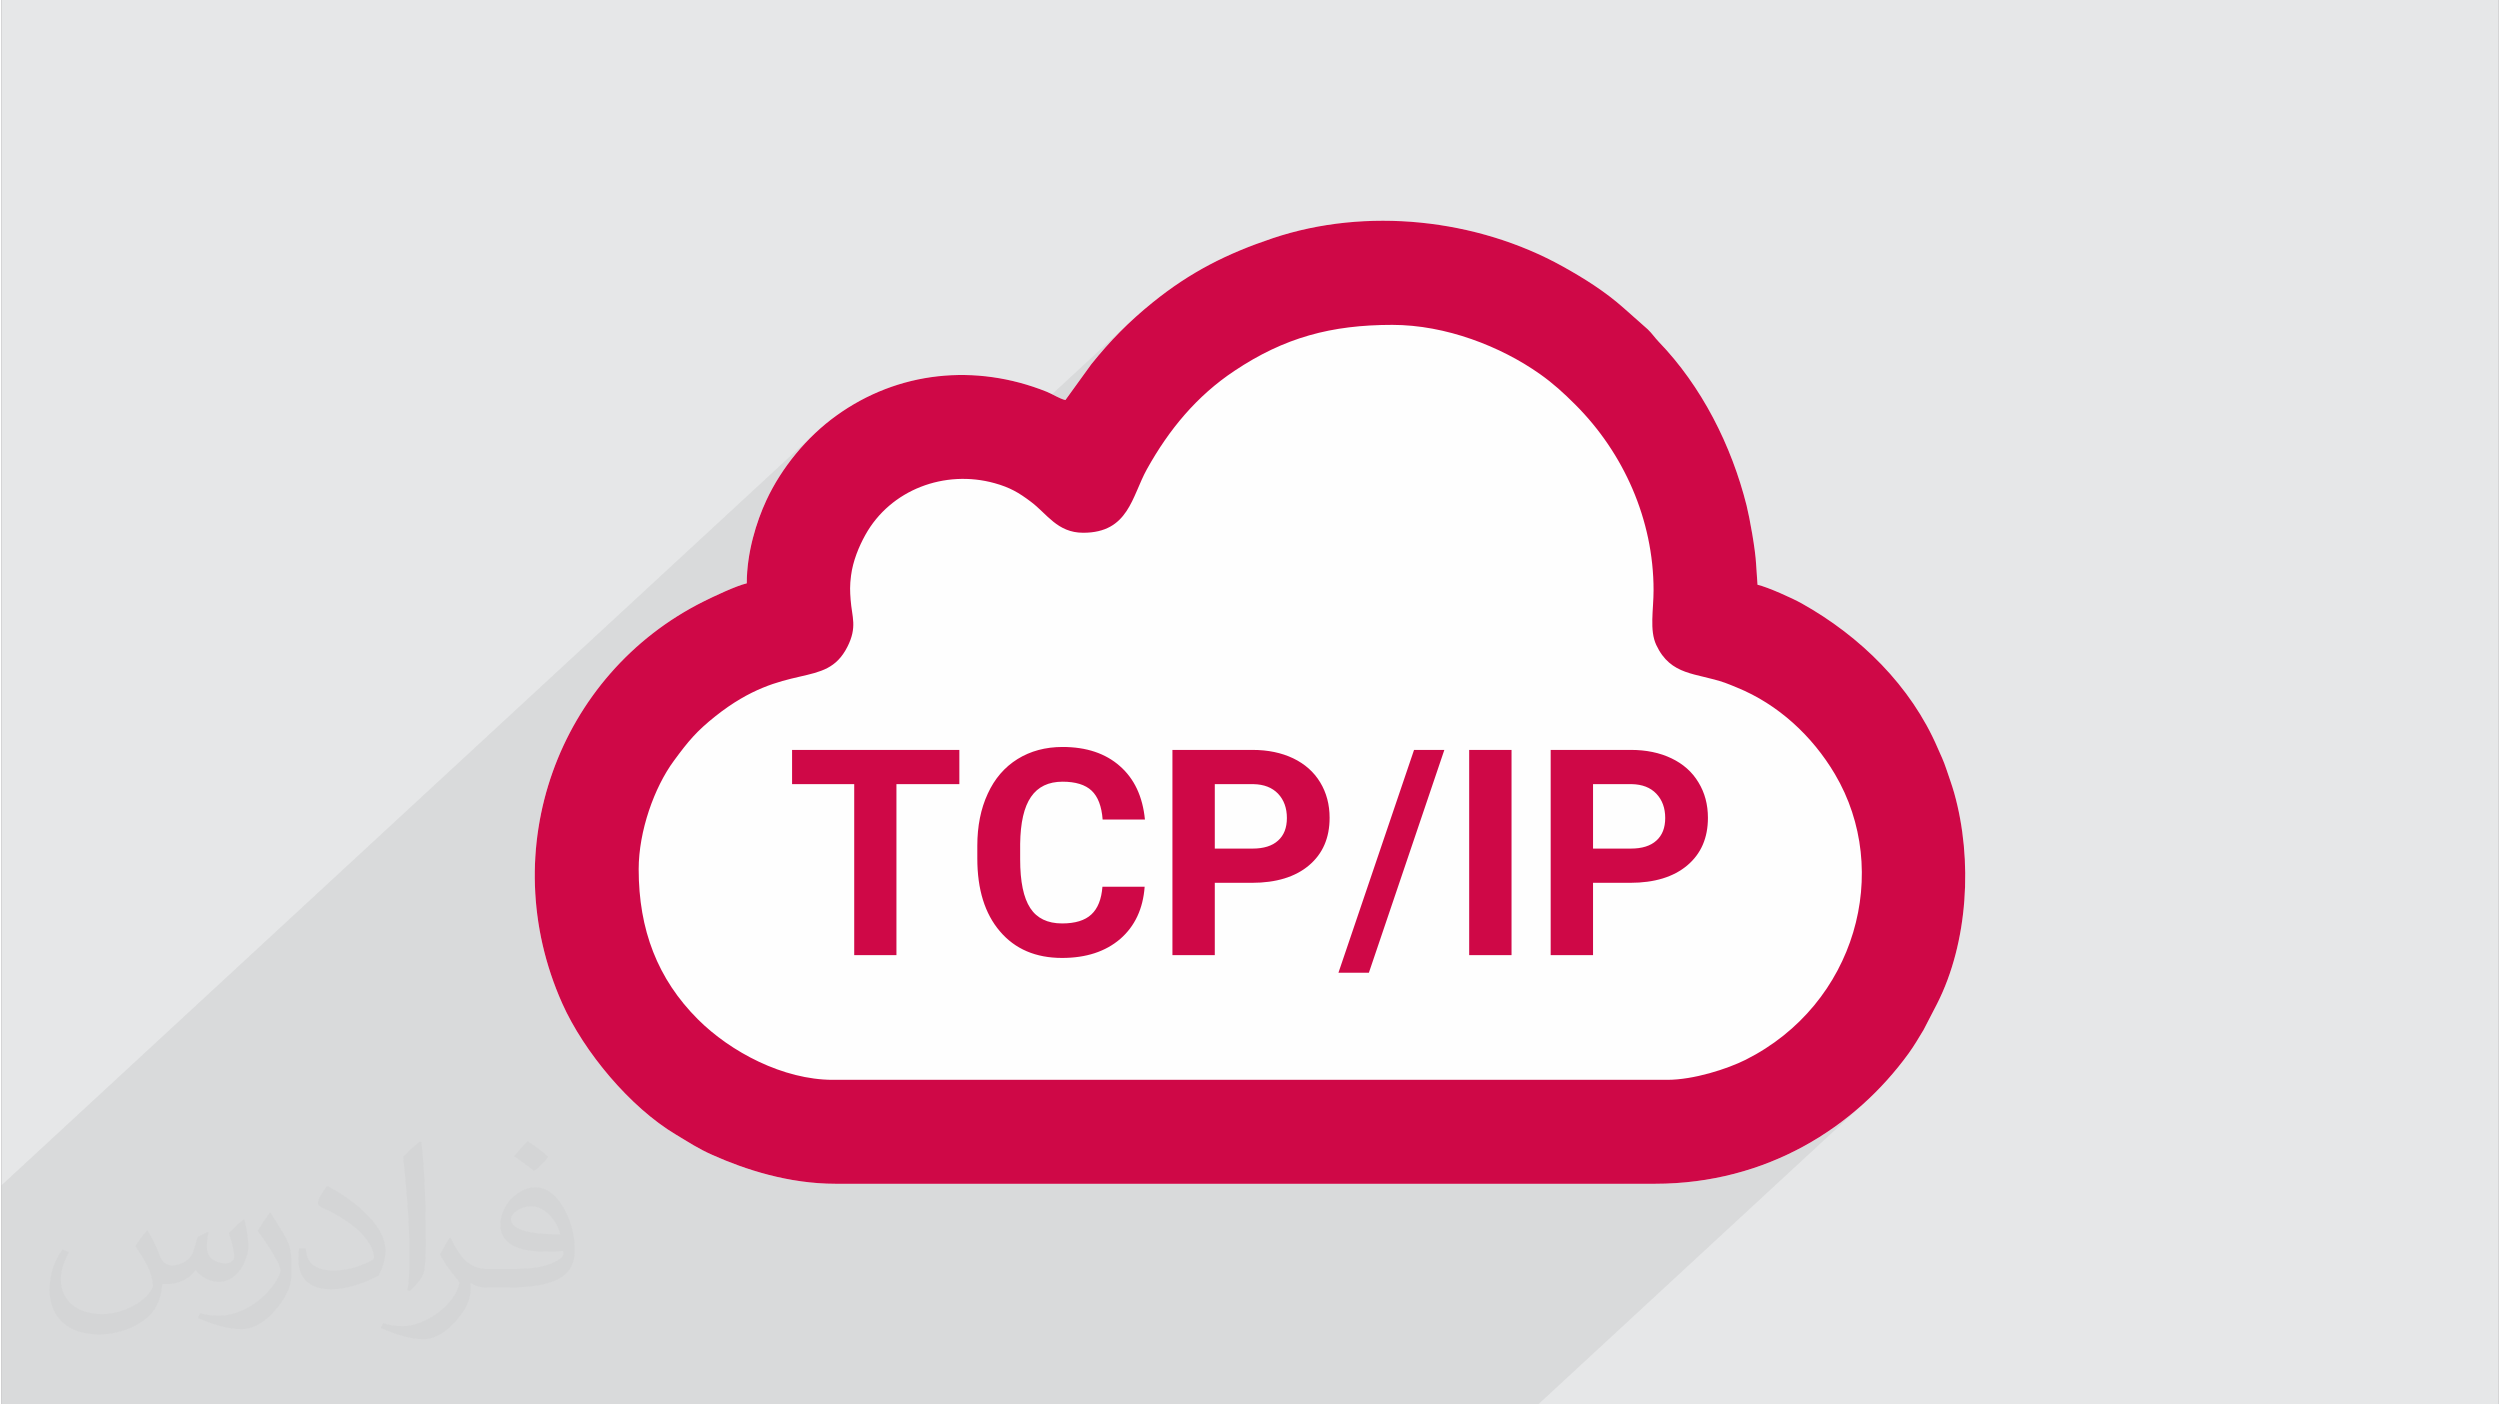 <?xml version="1.0" encoding="UTF-8"?>
<!DOCTYPE svg PUBLIC "-//W3C//DTD SVG 1.0//EN" "http://www.w3.org/TR/2001/REC-SVG-20010904/DTD/svg10.dtd">
<!-- Creator: CorelDRAW 2017 -->
<svg xmlns="http://www.w3.org/2000/svg" xml:space="preserve" width="356px" height="200px" version="1.0" shape-rendering="geometricPrecision" text-rendering="geometricPrecision" image-rendering="optimizeQuality" fill-rule="evenodd" clip-rule="evenodd"
viewBox="0 0 35600 20025"
 xmlns:xlink="http://www.w3.org/1999/xlink">
 <rect x="0" y="0" width="35600" height="20025" fill="#808080" stroke="none"/>
 <g id="Layer_x0020_1">
  <g id="_2578544486336">
   <path fill="#E6E7E8" d="M0 0l35600 0 0 20025 -35600 0 0 -20025z"/>
   <path fill="#373435" fill-opacity="0.078" d="M15937 7412l-3548 3280 1267 0 0 488 -897 829 0 384 1537 -1421 59 -54 64 -50 67 -46 70 -40 73 -35 76 -29 79 -25 82 -18 84 -14 88 -8 90 -3 123 5 118 12 112 22 105 29 99 38 93 47 86 55 80 64 74 71 65 78 57 85 17 32 537 -496 1142 0 81 2 78 5 76 10 74 13 71 17 69 21 67 24 64 28 60 32 57 35 54 38 50 41 46 44 43 48 39 51 36 54 31 56 28 58 23 61 19 62 14 64 11 66 6 68 2 70 -5 105 -7 50 1216 -1123 432 0 -161 476 515 -476 604 0 0 516 558 -516 1142 0 81 2 79 5 76 10 74 13 71 17 69 21 66 24 64 28 61 32 57 35 54 38 50 41 46 44 43 48 39 51 35 54 32 56 27 58 23 61 19 62 15 64 10 66 7 68 2 70 -5 105 -14 99 -23 93 -32 88 -41 82 -51 76 -60 71 -69 65 -1343 1241 0 38 -1923 1778 2981 0 146 -7 152 -20 153 -29 152 -38 147 -44 137 -48 124 -50 107 -50 144 -78 139 -83 132 -90 125 -95 119 -101 -2395 2215 442 0 296 -10 287 -27 279 -45 271 -61 261 -77 252 -91 244 -106 233 -119 224 -131 213 -142 204 -154 193 -163 -4622 4273 -21908 0 0 -3126 11599 -10722 -140 140 -132 150 -122 158 -112 165 -101 170 -88 174 -52 121 -51 131 -48 141 -42 149 -35 155 -27 160 -18 162 -6 164 -2688 2485 -7 15 -73 191 -64 194 -55 198 -46 200 -37 203 -4 36 4907 -4537 -89 100 -82 109 -72 117 -34 63 -32 67 -31 70 -29 72 -25 74 -22 76 -17 77 -13 78 -6 52 -2 21 3954 -3656 -109 107 -106 110 -104 114 -102 119 -101 123 -368 509 -3063 2832 1 16 9 87 12 81 10 77 7 76 -2 78 -12 82 -27 91 -44 100 -62 103 -68 83 -2811 2598 -11 74 -13 105 -7 104 -3 102 4 160 9 149 2174 -2010 397 0 5446 -5034 -84 82 -82 84 -78 88 -76 89 -73 92 -71 94 -68 97 -66 98 -64 101 -62 103 -60 104 -74 151 -68 155 -69 152 -81 141 -101 123z"/>
   <g>
    <path fill="#FEFEFE" d="M15168 5704c-86,-20 -178,-83 -270,-120 -1014,-405 -2118,-292 -2997,343 -418,301 -779,738 -997,1207 -142,306 -279,745 -279,1183 -151,35 -472,187 -618,260 -2072,1036 -2989,3537 -2014,5727 309,693 970,1484 1619,1871 182,109 318,201 526,293 466,208 1084,410 1754,410l11681 0c1598,0 2857,-808 3619,-1861 82,-114 138,-212 212,-334l193 -373c441,-870 512,-2048 243,-3005 -31,-110 -76,-232 -111,-338 -40,-121 -77,-194 -125,-304 -380,-883 -1102,-1592 -1938,-2060 -134,-75 -483,-232 -630,-266l-20 -293c-10,-209 -91,-657 -136,-838 -216,-858 -640,-1699 -1254,-2335 -60,-63 -88,-111 -155,-176l-341 -302c-264,-235 -561,-422 -870,-594 -1227,-682 -2802,-850 -4135,-403 -657,220 -1177,483 -1715,918 -332,268 -606,546 -874,881l-368 509z"/>
    <path fill="#CF0847" d="M13656 11180l-897 0 0 2438 -602 0 0 -2438 -886 0 0 -488 2385 0 0 488zm1766 -3584c648,0 692,-516 908,-906 313,-563 710,-1045 1249,-1403 712,-475 1379,-655 2250,-655 762,0 1547,307 2106,702 188,133 338,270 502,434 690,689 1117,1641 1117,2647 0,279 -60,570 38,780 208,445 571,396 981,540 62,22 108,43 168,67 589,239 1077,692 1398,1234 818,1379 303,3282 -1272,4074 -260,130 -740,286 -1118,286l-11896 0c-707,0 -1459,-397 -1925,-863 -575,-575 -844,-1277 -844,-2140 0,-541 221,-1165 502,-1546 207,-282 325,-423 593,-636 1004,-798 1567,-374 1880,-987 145,-285 65,-426 47,-672 -9,-120 -13,-202 6,-347 27,-208 112,-413 203,-577 360,-649 1135,-936 1844,-739 219,61 345,135 516,264 230,171 378,443 747,443zm-254 -1892c-86,-20 -178,-83 -270,-120 -1014,-405 -2118,-292 -2997,343 -418,301 -779,738 -997,1207 -142,306 -279,745 -279,1183 -151,35 -472,187 -618,260 -2072,1036 -2989,3537 -2014,5727 309,693 970,1484 1619,1871 182,109 318,201 526,293 466,208 1084,410 1754,410l11681 0c1598,0 2857,-808 3619,-1861 82,-114 138,-212 212,-334l193 -373c441,-870 512,-2048 243,-3005 -31,-110 -76,-232 -111,-338 -40,-121 -77,-194 -125,-304 -380,-883 -1102,-1592 -1938,-2060 -134,-75 -483,-232 -630,-266l-20 -293c-10,-209 -91,-657 -136,-838 -216,-858 -640,-1699 -1254,-2335 -60,-63 -88,-111 -155,-176l-341 -302c-264,-235 -561,-422 -870,-594 -1227,-682 -2802,-850 -4135,-403 -657,220 -1177,483 -1715,918 -332,268 -606,546 -874,881l-368 509zm7523 6883l0 1031 -604 0 0 -2926 1142 0c220,0 413,40 580,120 167,80 296,194 385,343 90,147 135,316 135,505 0,287 -98,513 -295,679 -196,165 -468,248 -814,248l-529 0zm0 -488l538 0c160,0 282,-38 365,-114 84,-75 126,-182 126,-322 0,-142 -42,-258 -127,-347 -84,-88 -201,-133 -350,-136l-552 0 0 919zm-1162 1519l-604 0 0 -2926 604 0 0 2926zm-2034 251l-434 0 1078 -3177 432 0 -1076 3177zm-2197 -1282l0 1031 -604 0 0 -2926 1142 0c219,0 412,40 580,120 166,80 295,194 385,343 89,147 134,316 134,505 0,287 -98,513 -295,679 -196,165 -468,248 -814,248l-528 0zm0 -488l538 0c159,0 281,-38 364,-114 84,-75 126,-182 126,-322 0,-142 -42,-258 -126,-347 -85,-88 -201,-133 -351,-136l-551 0 0 919zm-1000 544c-23,314 -139,562 -348,744 -210,180 -486,271 -829,271 -375,0 -671,-126 -886,-379 -216,-252 -323,-598 -323,-1040l0 -178c0,-282 49,-530 149,-745 98,-214 240,-379 425,-494 184,-114 398,-172 642,-172 338,0 611,91 816,272 207,181 326,435 358,763l-603 0c-14,-189 -67,-327 -157,-412 -90,-85 -229,-128 -414,-128 -201,0 -351,72 -450,216 -100,144 -151,368 -155,671l0 221c0,317 48,548 144,694 95,146 247,219 454,219 186,0 325,-42 417,-128 92,-85 144,-217 158,-395l602 0z"/>
   </g>
   <path fill="#373435" fill-opacity="0.031" d="M2082 17547c68,103 112,202 156,312 31,63 48,183 199,183 43,0 106,-14 162,-45 63,-33 112,-83 136,-159l61 -202 145 -72 10 10c-20,76 -24,148 -24,206 0,169 145,233 262,233 68,0 128,-33 128,-95 0,-80 -34,-216 -77,-338 67,-68 135,-136 213,-192l12 7c34,144 54,286 54,381 0,93 -42,196 -76,264 -70,132 -194,237 -344,237 -114,0 -240,-58 -328,-163l-5 0c-82,101 -208,194 -412,194l-63 0c-10,134 -39,229 -83,314 -121,237 -480,404 -817,404 -471,0 -706,-272 -706,-633 0,-223 72,-431 184,-578l92 37c-70,134 -116,262 -116,386 0,338 274,499 592,499 293,0 657,-188 723,-404 -24,-237 -114,-349 -250,-565 41,-72 95,-145 160,-221l12 0zm5421 -1275c99,62 197,137 291,221 -53,74 -119,143 -201,202 -95,-76 -189,-142 -287,-212 66,-74 131,-147 197,-211zm51 927c-160,0 -291,105 -291,183 0,167 320,219 703,217 -48,-196 -216,-400 -412,-400zm-359 895c209,0 391,-7 529,-42 155,-39 286,-117 286,-171 0,-14 0,-31 -5,-45 -87,8 -187,8 -274,8 -281,0 -497,-64 -582,-223 -22,-43 -37,-93 -37,-148 0,-153 66,-303 182,-406 97,-85 204,-139 313,-139 197,0 355,159 464,409 60,136 102,293 102,491 0,132 -37,243 -119,325 -153,149 -435,205 -866,205l-197 0 0 0 -51 0c-107,0 -184,-19 -245,-66l-10 0c3,24 5,49 5,72 0,97 -31,220 -97,319 -192,287 -400,411 -580,411 -182,0 -405,-70 -606,-161l36 -70c66,27 155,45 279,45 325,0 752,-313 806,-619 -12,-24 -34,-57 -66,-92 -95,-114 -155,-209 -211,-308 49,-94 92,-171 134,-239l16 -2c139,283 265,446 546,446l44 0 0 0 204 0zm-1408 299c24,-130 27,-277 27,-413l0 -202c0,-377 -49,-926 -88,-1283 68,-74 163,-161 238,-218l22 6c51,449 63,971 63,1452 0,126 -5,249 -17,340 -7,113 -73,200 -213,332l-32 -14zm-1449 -596c7,177 95,317 398,317 189,0 349,-49 526,-134 32,-14 49,-33 49,-49 0,-112 -85,-258 -228,-392 -138,-126 -323,-237 -495,-312 -58,-24 -78,-51 -78,-76 0,-51 68,-159 124,-235l19 -2c197,103 418,256 580,427 148,157 240,315 240,489 0,128 -38,249 -101,360 -216,110 -447,192 -675,192 -276,0 -466,-130 -466,-435 0,-33 0,-84 12,-150l95 0zm-501 -504l173 279c63,103 121,214 121,392l0 226c0,184 -116,380 -306,574 -148,132 -279,187 -400,187 -180,0 -386,-55 -624,-158l27 -70c75,20 163,37 269,37 342,-2 692,-252 852,-557 19,-35 27,-68 27,-91 0,-35 -20,-74 -34,-109 -88,-165 -185,-316 -291,-454 55,-89 111,-173 172,-258l14 2z"/>
  </g>
 </g>
</svg>
